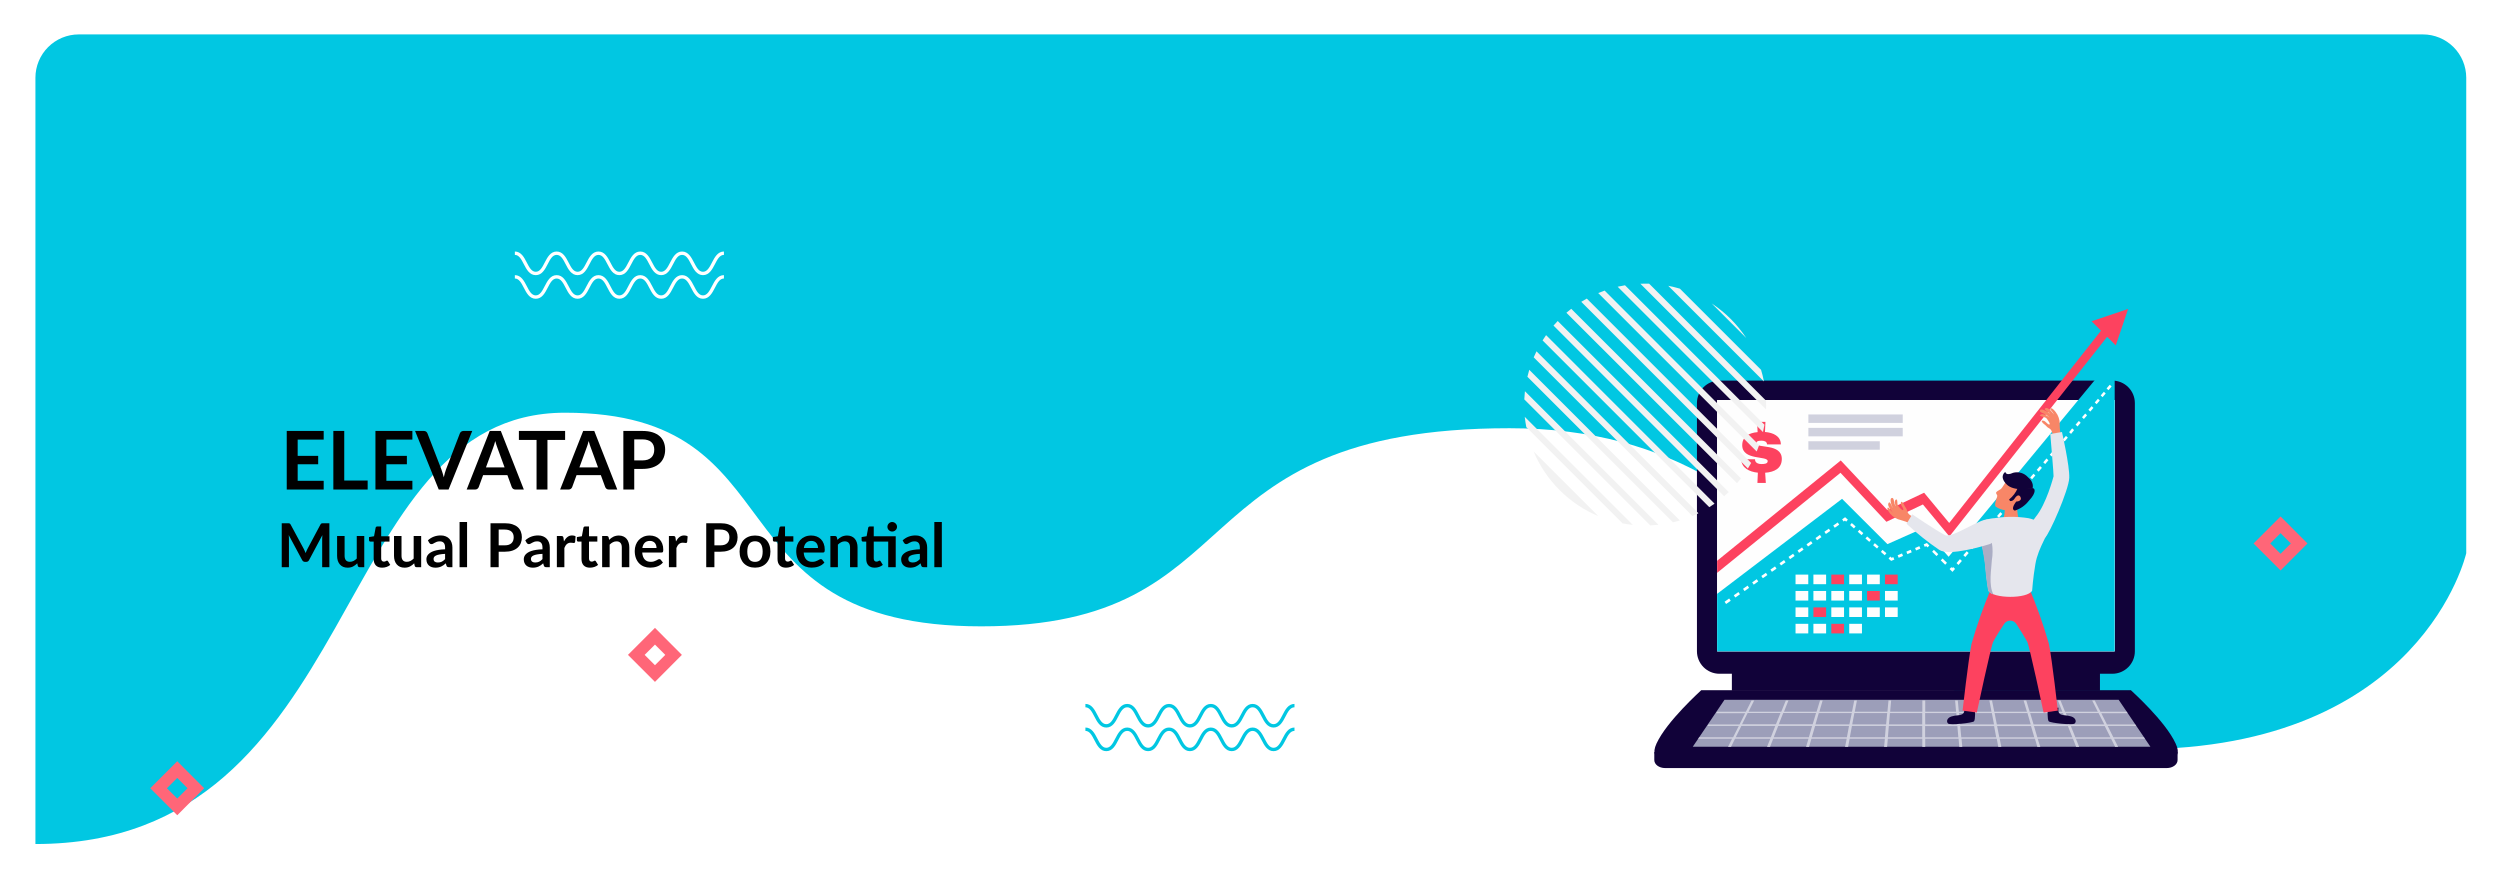 <svg width="1481" height="520" viewBox="0 0 1481 520" fill="none" xmlns="http://www.w3.org/2000/svg">
<g filter="url(#filter0_d_155_3)">
<path d="M334.701 236.488C475.645 236.488 417.95 363.047 581.286 363.047C744.623 363.047 694.626 245.674 894.251 245.674C1093.88 245.674 1097.51 435.865 1266.23 435.865C1434.95 435.865 1461 319.713 1461 319.713V38.019C1460.99 31.216 1458.28 24.696 1453.46 19.89C1448.65 15.084 1442.12 12.385 1435.32 12.385L46.663 12.385C39.855 12.385 33.326 15.089 28.511 19.901C23.696 24.714 20.988 31.242 20.984 38.05V492C216.885 492 193.741 236.488 334.701 236.488Z" fill="#01C7E2"/>
</g>
<path d="M176.344 260.432V270.056H188.488V275.024H176.344V284.84H191.752V290H169.864V255.296H191.752V260.432H176.344ZM217.801 284.672V290H197.473V255.296H203.929V284.672H217.801ZM228.891 260.432V270.056H241.035V275.024H228.891V284.84H244.299V290H222.411V255.296H244.299V260.432H228.891ZM279.756 255.296L265.74 290H259.908L245.892 255.296H251.076C251.636 255.296 252.092 255.432 252.444 255.704C252.796 255.976 253.06 256.328 253.236 256.76L261.42 277.928C261.692 278.616 261.948 279.376 262.188 280.208C262.444 281.024 262.684 281.88 262.908 282.776C263.1 281.88 263.308 281.024 263.532 280.208C263.756 279.376 264.004 278.616 264.276 277.928L272.412 256.76C272.54 256.392 272.788 256.056 273.156 255.752C273.54 255.448 274.004 255.296 274.548 255.296H279.756ZM298.919 276.896L294.695 265.352C294.487 264.84 294.271 264.232 294.047 263.528C293.823 262.824 293.599 262.064 293.375 261.248C293.167 262.064 292.951 262.832 292.727 263.552C292.503 264.256 292.287 264.872 292.079 265.4L287.879 276.896H298.919ZM310.319 290H305.327C304.767 290 304.311 289.864 303.959 289.592C303.607 289.304 303.343 288.952 303.167 288.536L300.575 281.456H286.199L283.607 288.536C283.479 288.904 283.231 289.24 282.863 289.544C282.495 289.848 282.039 290 281.495 290H276.455L290.111 255.296H296.687L310.319 290ZM334.776 260.6H324.312V290H317.856V260.6H307.392V255.296H334.776V260.6ZM354.278 276.896L350.054 265.352C349.846 264.84 349.63 264.232 349.406 263.528C349.182 262.824 348.958 262.064 348.734 261.248C348.526 262.064 348.31 262.832 348.086 263.552C347.862 264.256 347.646 264.872 347.438 265.4L343.238 276.896H354.278ZM365.678 290H360.686C360.126 290 359.67 289.864 359.318 289.592C358.966 289.304 358.702 288.952 358.526 288.536L355.934 281.456H341.558L338.966 288.536C338.838 288.904 338.59 289.24 338.222 289.544C337.854 289.848 337.398 290 336.854 290H331.814L345.47 255.296H352.046L365.678 290ZM380.55 272.744C381.734 272.744 382.766 272.6 383.646 272.312C384.526 272.008 385.254 271.584 385.83 271.04C386.422 270.48 386.862 269.808 387.15 269.024C387.438 268.224 387.582 267.336 387.582 266.36C387.582 265.432 387.438 264.592 387.15 263.84C386.862 263.088 386.43 262.448 385.854 261.92C385.278 261.392 384.55 260.992 383.67 260.72C382.79 260.432 381.75 260.288 380.55 260.288H375.726V272.744H380.55ZM380.55 255.296C382.87 255.296 384.878 255.568 386.574 256.112C388.27 256.656 389.67 257.416 390.774 258.392C391.878 259.368 392.694 260.536 393.222 261.896C393.766 263.256 394.038 264.744 394.038 266.36C394.038 268.04 393.758 269.584 393.198 270.992C392.638 272.384 391.798 273.584 390.678 274.592C389.558 275.6 388.15 276.384 386.454 276.944C384.774 277.504 382.806 277.784 380.55 277.784H375.726V290H369.27V255.296H380.55Z" fill="black"/>
<path d="M195.122 309.972V336H190.856V319.188C190.856 318.516 190.892 317.79 190.964 317.01L183.098 331.788C182.726 332.496 182.156 332.85 181.388 332.85H180.704C179.936 332.85 179.366 332.496 178.994 331.788L171.038 316.956C171.074 317.352 171.104 317.742 171.128 318.126C171.152 318.51 171.164 318.864 171.164 319.188V336H166.898V309.972H170.552C170.768 309.972 170.954 309.978 171.11 309.99C171.266 310.002 171.404 310.032 171.524 310.08C171.656 310.128 171.77 310.206 171.866 310.314C171.974 310.422 172.076 310.566 172.172 310.746L179.966 325.2C180.17 325.584 180.356 325.98 180.524 326.388C180.704 326.796 180.878 327.216 181.046 327.648C181.214 327.204 181.388 326.778 181.568 326.37C181.748 325.95 181.94 325.548 182.144 325.164L189.83 310.746C189.926 310.566 190.028 310.422 190.136 310.314C190.244 310.206 190.358 310.128 190.478 310.08C190.61 310.032 190.754 310.002 190.91 309.99C191.066 309.978 191.252 309.972 191.468 309.972H195.122ZM215.788 317.532V336H213.07C212.482 336 212.11 335.73 211.954 335.19L211.648 333.714C210.892 334.482 210.058 335.106 209.146 335.586C208.234 336.054 207.16 336.288 205.924 336.288C204.916 336.288 204.022 336.12 203.242 335.784C202.474 335.436 201.826 334.95 201.298 334.326C200.77 333.702 200.368 332.964 200.092 332.112C199.828 331.248 199.696 330.3 199.696 329.268V317.532H204.142V329.268C204.142 330.396 204.4 331.272 204.916 331.896C205.444 332.508 206.23 332.814 207.274 332.814C208.042 332.814 208.762 332.646 209.434 332.31C210.106 331.962 210.742 331.488 211.342 330.888V317.532H215.788ZM226.352 336.288C224.744 336.288 223.508 335.838 222.644 334.938C221.792 334.026 221.366 332.772 221.366 331.176V320.862H219.476C219.236 320.862 219.032 320.784 218.864 320.628C218.696 320.472 218.612 320.238 218.612 319.926V318.162L221.582 317.676L222.518 312.636C222.578 312.396 222.692 312.21 222.86 312.078C223.028 311.946 223.244 311.88 223.508 311.88H225.812V317.694H230.744V320.862H225.812V330.87C225.812 331.446 225.95 331.896 226.226 332.22C226.514 332.544 226.904 332.706 227.396 332.706C227.672 332.706 227.9 332.676 228.08 332.616C228.272 332.544 228.434 332.472 228.566 332.4C228.71 332.328 228.836 332.262 228.944 332.202C229.052 332.13 229.16 332.094 229.268 332.094C229.4 332.094 229.508 332.13 229.592 332.202C229.676 332.262 229.766 332.358 229.862 332.49L231.194 334.65C230.546 335.19 229.802 335.598 228.962 335.874C228.122 336.15 227.252 336.288 226.352 336.288ZM249.503 317.532V336H246.785C246.197 336 245.825 335.73 245.669 335.19L245.363 333.714C244.607 334.482 243.773 335.106 242.861 335.586C241.949 336.054 240.875 336.288 239.639 336.288C238.631 336.288 237.737 336.12 236.957 335.784C236.189 335.436 235.541 334.95 235.013 334.326C234.485 333.702 234.083 332.964 233.807 332.112C233.543 331.248 233.411 330.3 233.411 329.268V317.532H237.857V329.268C237.857 330.396 238.115 331.272 238.631 331.896C239.159 332.508 239.945 332.814 240.989 332.814C241.757 332.814 242.477 332.646 243.149 332.31C243.821 331.962 244.457 331.488 245.057 330.888V317.532H249.503ZM263.667 328.116C262.383 328.176 261.303 328.29 260.427 328.458C259.551 328.614 258.849 328.818 258.321 329.07C257.793 329.322 257.415 329.616 257.187 329.952C256.959 330.288 256.845 330.654 256.845 331.05C256.845 331.83 257.073 332.388 257.529 332.724C257.997 333.06 258.603 333.228 259.347 333.228C260.259 333.228 261.045 333.066 261.705 332.742C262.377 332.406 263.031 331.902 263.667 331.23V328.116ZM253.479 320.106C255.603 318.162 258.159 317.19 261.147 317.19C262.227 317.19 263.193 317.37 264.045 317.73C264.897 318.078 265.617 318.57 266.205 319.206C266.793 319.83 267.237 320.58 267.537 321.456C267.849 322.332 268.005 323.292 268.005 324.336V336H265.989C265.569 336 265.245 335.94 265.017 335.82C264.789 335.688 264.609 335.43 264.477 335.046L264.081 333.714C263.613 334.134 263.157 334.506 262.713 334.83C262.269 335.142 261.807 335.406 261.327 335.622C260.847 335.838 260.331 336 259.779 336.108C259.239 336.228 258.639 336.288 257.979 336.288C257.199 336.288 256.479 336.186 255.819 335.982C255.159 335.766 254.589 335.448 254.109 335.028C253.629 334.608 253.257 334.086 252.993 333.462C252.729 332.838 252.597 332.112 252.597 331.284C252.597 330.816 252.675 330.354 252.831 329.898C252.987 329.43 253.239 328.986 253.587 328.566C253.947 328.146 254.409 327.75 254.973 327.378C255.537 327.006 256.227 326.682 257.043 326.406C257.871 326.13 258.831 325.908 259.923 325.74C261.015 325.56 262.263 325.452 263.667 325.416V324.336C263.667 323.1 263.403 322.188 262.875 321.6C262.347 321 261.585 320.7 260.589 320.7C259.869 320.7 259.269 320.784 258.789 320.952C258.321 321.12 257.907 321.312 257.547 321.528C257.187 321.732 256.857 321.918 256.557 322.086C256.269 322.254 255.945 322.338 255.585 322.338C255.273 322.338 255.009 322.26 254.793 322.104C254.577 321.936 254.403 321.744 254.271 321.528L253.479 320.106ZM276.692 309.252V336H272.246V309.252H276.692ZM299.038 323.058C299.926 323.058 300.7 322.95 301.36 322.734C302.02 322.506 302.566 322.188 302.998 321.78C303.442 321.36 303.772 320.856 303.988 320.268C304.204 319.668 304.312 319.002 304.312 318.27C304.312 317.574 304.204 316.944 303.988 316.38C303.772 315.816 303.448 315.336 303.016 314.94C302.584 314.544 302.038 314.244 301.378 314.04C300.718 313.824 299.938 313.716 299.038 313.716H295.42V323.058H299.038ZM299.038 309.972C300.778 309.972 302.284 310.176 303.556 310.584C304.828 310.992 305.878 311.562 306.706 312.294C307.534 313.026 308.146 313.902 308.542 314.922C308.95 315.942 309.154 317.058 309.154 318.27C309.154 319.53 308.944 320.688 308.524 321.744C308.104 322.788 307.474 323.688 306.634 324.444C305.794 325.2 304.738 325.788 303.466 326.208C302.206 326.628 300.73 326.838 299.038 326.838H295.42V336H290.578V309.972H299.038ZM321.358 328.116C320.074 328.176 318.994 328.29 318.118 328.458C317.242 328.614 316.54 328.818 316.012 329.07C315.484 329.322 315.106 329.616 314.878 329.952C314.65 330.288 314.536 330.654 314.536 331.05C314.536 331.83 314.764 332.388 315.22 332.724C315.688 333.06 316.294 333.228 317.038 333.228C317.95 333.228 318.736 333.066 319.396 332.742C320.068 332.406 320.722 331.902 321.358 331.23V328.116ZM311.17 320.106C313.294 318.162 315.85 317.19 318.838 317.19C319.918 317.19 320.884 317.37 321.736 317.73C322.588 318.078 323.308 318.57 323.896 319.206C324.484 319.83 324.928 320.58 325.228 321.456C325.54 322.332 325.696 323.292 325.696 324.336V336H323.68C323.26 336 322.936 335.94 322.708 335.82C322.48 335.688 322.3 335.43 322.168 335.046L321.772 333.714C321.304 334.134 320.848 334.506 320.404 334.83C319.96 335.142 319.498 335.406 319.018 335.622C318.538 335.838 318.022 336 317.47 336.108C316.93 336.228 316.33 336.288 315.67 336.288C314.89 336.288 314.17 336.186 313.51 335.982C312.85 335.766 312.28 335.448 311.8 335.028C311.32 334.608 310.948 334.086 310.684 333.462C310.42 332.838 310.288 332.112 310.288 331.284C310.288 330.816 310.366 330.354 310.522 329.898C310.678 329.43 310.93 328.986 311.278 328.566C311.638 328.146 312.1 327.75 312.664 327.378C313.228 327.006 313.918 326.682 314.734 326.406C315.562 326.13 316.522 325.908 317.614 325.74C318.706 325.56 319.954 325.452 321.358 325.416V324.336C321.358 323.1 321.094 322.188 320.566 321.6C320.038 321 319.276 320.7 318.28 320.7C317.56 320.7 316.96 320.784 316.48 320.952C316.012 321.12 315.598 321.312 315.238 321.528C314.878 321.732 314.548 321.918 314.248 322.086C313.96 322.254 313.636 322.338 313.276 322.338C312.964 322.338 312.7 322.26 312.484 322.104C312.268 321.936 312.094 321.744 311.962 321.528L311.17 320.106ZM334.078 320.736C334.654 319.632 335.338 318.768 336.13 318.144C336.922 317.508 337.858 317.19 338.938 317.19C339.79 317.19 340.474 317.376 340.99 317.748L340.702 321.078C340.642 321.294 340.552 321.45 340.432 321.546C340.324 321.63 340.174 321.672 339.982 321.672C339.802 321.672 339.532 321.642 339.172 321.582C338.824 321.522 338.482 321.492 338.146 321.492C337.654 321.492 337.216 321.564 336.832 321.708C336.448 321.852 336.1 322.062 335.788 322.338C335.488 322.602 335.218 322.926 334.978 323.31C334.75 323.694 334.534 324.132 334.33 324.624V336H329.884V317.532H332.494C332.95 317.532 333.268 317.616 333.448 317.784C333.628 317.94 333.748 318.228 333.808 318.648L334.078 320.736ZM349.469 336.288C347.861 336.288 346.625 335.838 345.761 334.938C344.909 334.026 344.483 332.772 344.483 331.176V320.862H342.593C342.353 320.862 342.149 320.784 341.981 320.628C341.813 320.472 341.729 320.238 341.729 319.926V318.162L344.699 317.676L345.635 312.636C345.695 312.396 345.809 312.21 345.977 312.078C346.145 311.946 346.361 311.88 346.625 311.88H348.929V317.694H353.861V320.862H348.929V330.87C348.929 331.446 349.067 331.896 349.343 332.22C349.631 332.544 350.021 332.706 350.513 332.706C350.789 332.706 351.017 332.676 351.197 332.616C351.389 332.544 351.551 332.472 351.683 332.4C351.827 332.328 351.953 332.262 352.061 332.202C352.169 332.13 352.277 332.094 352.385 332.094C352.517 332.094 352.625 332.13 352.709 332.202C352.793 332.262 352.883 332.358 352.979 332.49L354.311 334.65C353.663 335.19 352.919 335.598 352.079 335.874C351.239 336.15 350.369 336.288 349.469 336.288ZM360.866 319.8C361.238 319.428 361.628 319.086 362.036 318.774C362.456 318.45 362.894 318.18 363.35 317.964C363.818 317.736 364.316 317.562 364.844 317.442C365.372 317.31 365.948 317.244 366.572 317.244C367.58 317.244 368.474 317.418 369.254 317.766C370.034 318.102 370.682 318.582 371.198 319.206C371.726 319.818 372.122 320.556 372.386 321.42C372.662 322.272 372.8 323.214 372.8 324.246V336H368.354V324.246C368.354 323.118 368.096 322.248 367.58 321.636C367.064 321.012 366.278 320.7 365.222 320.7C364.454 320.7 363.734 320.874 363.062 321.222C362.39 321.57 361.754 322.044 361.154 322.644V336H356.708V317.532H359.426C360.002 317.532 360.38 317.802 360.56 318.342L360.866 319.8ZM388.926 324.642C388.926 324.066 388.842 323.526 388.674 323.022C388.518 322.506 388.278 322.056 387.954 321.672C387.63 321.288 387.216 320.988 386.712 320.772C386.22 320.544 385.644 320.43 384.984 320.43C383.7 320.43 382.686 320.796 381.942 321.528C381.21 322.26 380.742 323.298 380.538 324.642H388.926ZM380.448 327.324C380.52 328.272 380.688 329.094 380.952 329.79C381.216 330.474 381.564 331.044 381.996 331.5C382.428 331.944 382.938 332.28 383.526 332.508C384.126 332.724 384.786 332.832 385.506 332.832C386.226 332.832 386.844 332.748 387.36 332.58C387.888 332.412 388.344 332.226 388.728 332.022C389.124 331.818 389.466 331.632 389.754 331.464C390.054 331.296 390.342 331.212 390.618 331.212C390.99 331.212 391.266 331.35 391.446 331.626L392.724 333.246C392.232 333.822 391.68 334.308 391.068 334.704C390.456 335.088 389.814 335.4 389.142 335.64C388.482 335.868 387.804 336.03 387.108 336.126C386.424 336.222 385.758 336.27 385.11 336.27C383.826 336.27 382.632 336.06 381.528 335.64C380.424 335.208 379.464 334.578 378.648 333.75C377.832 332.91 377.19 331.878 376.722 330.654C376.254 329.418 376.02 327.99 376.02 326.37C376.02 325.11 376.224 323.928 376.632 322.824C377.04 321.708 377.622 320.742 378.378 319.926C379.146 319.098 380.076 318.444 381.168 317.964C382.272 317.484 383.514 317.244 384.894 317.244C386.058 317.244 387.132 317.43 388.116 317.802C389.1 318.174 389.946 318.72 390.654 319.44C391.362 320.148 391.914 321.024 392.31 322.068C392.718 323.1 392.922 324.282 392.922 325.614C392.922 326.286 392.85 326.742 392.706 326.982C392.562 327.21 392.286 327.324 391.878 327.324H380.448ZM400.453 320.736C401.029 319.632 401.713 318.768 402.505 318.144C403.297 317.508 404.233 317.19 405.312 317.19C406.165 317.19 406.849 317.376 407.365 317.748L407.077 321.078C407.017 321.294 406.927 321.45 406.807 321.546C406.699 321.63 406.549 321.672 406.357 321.672C406.177 321.672 405.907 321.642 405.547 321.582C405.199 321.522 404.857 321.492 404.521 321.492C404.029 321.492 403.591 321.564 403.207 321.708C402.823 321.852 402.475 322.062 402.163 322.338C401.863 322.602 401.593 322.926 401.353 323.31C401.125 323.694 400.909 324.132 400.705 324.624V336H396.259V317.532H398.869C399.325 317.532 399.643 317.616 399.823 317.784C400.003 317.94 400.123 318.228 400.183 318.648L400.453 320.736ZM426.831 323.058C427.719 323.058 428.493 322.95 429.153 322.734C429.813 322.506 430.359 322.188 430.791 321.78C431.235 321.36 431.565 320.856 431.781 320.268C431.997 319.668 432.105 319.002 432.105 318.27C432.105 317.574 431.997 316.944 431.781 316.38C431.565 315.816 431.241 315.336 430.809 314.94C430.377 314.544 429.831 314.244 429.171 314.04C428.511 313.824 427.731 313.716 426.831 313.716H423.213V323.058H426.831ZM426.831 309.972C428.571 309.972 430.077 310.176 431.349 310.584C432.621 310.992 433.671 311.562 434.499 312.294C435.327 313.026 435.939 313.902 436.335 314.922C436.743 315.942 436.947 317.058 436.947 318.27C436.947 319.53 436.737 320.688 436.317 321.744C435.897 322.788 435.267 323.688 434.427 324.444C433.587 325.2 432.531 325.788 431.259 326.208C429.999 326.628 428.523 326.838 426.831 326.838H423.213V336H418.371V309.972H426.831ZM447.286 317.244C448.654 317.244 449.896 317.466 451.012 317.91C452.14 318.354 453.1 318.984 453.892 319.8C454.696 320.616 455.314 321.612 455.746 322.788C456.178 323.964 456.394 325.278 456.394 326.73C456.394 328.194 456.178 329.514 455.746 330.69C455.314 331.866 454.696 332.868 453.892 333.696C453.1 334.524 452.14 335.16 451.012 335.604C449.896 336.048 448.654 336.27 447.286 336.27C445.906 336.27 444.652 336.048 443.524 335.604C442.396 335.16 441.43 334.524 440.626 333.696C439.834 332.868 439.216 331.866 438.772 330.69C438.34 329.514 438.124 328.194 438.124 326.73C438.124 325.278 438.34 323.964 438.772 322.788C439.216 321.612 439.834 320.616 440.626 319.8C441.43 318.984 442.396 318.354 443.524 317.91C444.652 317.466 445.906 317.244 447.286 317.244ZM447.286 332.85C448.822 332.85 449.956 332.334 450.688 331.302C451.432 330.27 451.804 328.758 451.804 326.766C451.804 324.774 451.432 323.256 450.688 322.212C449.956 321.168 448.822 320.646 447.286 320.646C445.726 320.646 444.568 321.174 443.812 322.23C443.068 323.274 442.696 324.786 442.696 326.766C442.696 328.746 443.068 330.258 443.812 331.302C444.568 332.334 445.726 332.85 447.286 332.85ZM465.59 336.288C463.982 336.288 462.746 335.838 461.882 334.938C461.03 334.026 460.604 332.772 460.604 331.176V320.862H458.714C458.474 320.862 458.27 320.784 458.102 320.628C457.934 320.472 457.85 320.238 457.85 319.926V318.162L460.82 317.676L461.756 312.636C461.816 312.396 461.93 312.21 462.098 312.078C462.266 311.946 462.482 311.88 462.746 311.88H465.05V317.694H469.982V320.862H465.05V330.87C465.05 331.446 465.188 331.896 465.464 332.22C465.752 332.544 466.142 332.706 466.634 332.706C466.91 332.706 467.138 332.676 467.318 332.616C467.51 332.544 467.672 332.472 467.804 332.4C467.948 332.328 468.074 332.262 468.182 332.202C468.29 332.13 468.398 332.094 468.506 332.094C468.638 332.094 468.746 332.13 468.83 332.202C468.914 332.262 469.004 332.358 469.1 332.49L470.432 334.65C469.784 335.19 469.04 335.598 468.2 335.874C467.36 336.15 466.49 336.288 465.59 336.288ZM484.586 324.642C484.586 324.066 484.502 323.526 484.334 323.022C484.178 322.506 483.938 322.056 483.614 321.672C483.29 321.288 482.876 320.988 482.372 320.772C481.88 320.544 481.304 320.43 480.644 320.43C479.36 320.43 478.346 320.796 477.602 321.528C476.87 322.26 476.402 323.298 476.198 324.642H484.586ZM476.108 327.324C476.18 328.272 476.348 329.094 476.612 329.79C476.876 330.474 477.224 331.044 477.656 331.5C478.088 331.944 478.598 332.28 479.186 332.508C479.786 332.724 480.446 332.832 481.166 332.832C481.886 332.832 482.504 332.748 483.02 332.58C483.548 332.412 484.004 332.226 484.388 332.022C484.784 331.818 485.126 331.632 485.414 331.464C485.714 331.296 486.002 331.212 486.278 331.212C486.65 331.212 486.926 331.35 487.106 331.626L488.384 333.246C487.892 333.822 487.34 334.308 486.728 334.704C486.116 335.088 485.474 335.4 484.802 335.64C484.142 335.868 483.464 336.03 482.768 336.126C482.084 336.222 481.418 336.27 480.77 336.27C479.486 336.27 478.292 336.06 477.188 335.64C476.084 335.208 475.124 334.578 474.308 333.75C473.492 332.91 472.85 331.878 472.382 330.654C471.914 329.418 471.68 327.99 471.68 326.37C471.68 325.11 471.884 323.928 472.292 322.824C472.7 321.708 473.282 320.742 474.038 319.926C474.806 319.098 475.736 318.444 476.828 317.964C477.932 317.484 479.174 317.244 480.554 317.244C481.718 317.244 482.792 317.43 483.776 317.802C484.76 318.174 485.606 318.72 486.314 319.44C487.022 320.148 487.574 321.024 487.97 322.068C488.378 323.1 488.582 324.282 488.582 325.614C488.582 326.286 488.51 326.742 488.366 326.982C488.222 327.21 487.946 327.324 487.538 327.324H476.108ZM496.077 319.8C496.449 319.428 496.839 319.086 497.247 318.774C497.667 318.45 498.105 318.18 498.561 317.964C499.029 317.736 499.527 317.562 500.055 317.442C500.583 317.31 501.159 317.244 501.783 317.244C502.791 317.244 503.685 317.418 504.465 317.766C505.245 318.102 505.893 318.582 506.409 319.206C506.937 319.818 507.333 320.556 507.597 321.42C507.873 322.272 508.011 323.214 508.011 324.246V336H503.565V324.246C503.565 323.118 503.307 322.248 502.791 321.636C502.275 321.012 501.489 320.7 500.433 320.7C499.665 320.7 498.945 320.874 498.273 321.222C497.601 321.57 496.965 322.044 496.365 322.644V336H491.919V317.532H494.637C495.213 317.532 495.591 317.802 495.771 318.342L496.077 319.8ZM530.623 336H526.177V320.862H517.609V330.87C517.609 331.446 517.747 331.896 518.023 332.22C518.311 332.544 518.701 332.706 519.193 332.706C519.469 332.706 519.697 332.676 519.877 332.616C520.069 332.544 520.231 332.472 520.363 332.4C520.507 332.328 520.633 332.262 520.741 332.202C520.849 332.13 520.957 332.094 521.065 332.094C521.197 332.094 521.305 332.13 521.389 332.202C521.473 332.262 521.563 332.358 521.659 332.49L522.991 334.65C522.343 335.19 521.599 335.598 520.759 335.874C519.919 336.15 519.049 336.288 518.149 336.288C516.541 336.288 515.305 335.838 514.441 334.938C513.589 334.026 513.163 332.772 513.163 331.176V320.862H511.273C511.033 320.862 510.829 320.784 510.661 320.628C510.493 320.472 510.409 320.238 510.409 319.926V318.162L513.379 317.658L514.315 312.636C514.375 312.396 514.489 312.21 514.657 312.078C514.825 311.946 515.041 311.88 515.305 311.88H517.609V317.694H530.623V336ZM531.397 312.078C531.397 312.462 531.319 312.828 531.163 313.176C531.007 313.512 530.797 313.806 530.533 314.058C530.281 314.31 529.975 314.514 529.615 314.67C529.267 314.814 528.895 314.886 528.499 314.886C528.115 314.886 527.755 314.814 527.419 314.67C527.083 314.514 526.789 314.31 526.537 314.058C526.285 313.806 526.081 313.512 525.925 313.176C525.781 312.828 525.709 312.462 525.709 312.078C525.709 311.682 525.781 311.316 525.925 310.98C526.081 310.632 526.285 310.332 526.537 310.08C526.789 309.816 527.083 309.612 527.419 309.468C527.755 309.312 528.115 309.234 528.499 309.234C528.895 309.234 529.267 309.312 529.615 309.468C529.975 309.612 530.281 309.816 530.533 310.08C530.797 310.332 531.007 310.632 531.163 310.98C531.319 311.316 531.397 311.682 531.397 312.078ZM544.917 328.116C543.633 328.176 542.553 328.29 541.677 328.458C540.801 328.614 540.099 328.818 539.571 329.07C539.043 329.322 538.665 329.616 538.437 329.952C538.209 330.288 538.095 330.654 538.095 331.05C538.095 331.83 538.323 332.388 538.779 332.724C539.247 333.06 539.853 333.228 540.597 333.228C541.509 333.228 542.295 333.066 542.955 332.742C543.627 332.406 544.281 331.902 544.917 331.23V328.116ZM534.729 320.106C536.853 318.162 539.409 317.19 542.397 317.19C543.477 317.19 544.443 317.37 545.295 317.73C546.147 318.078 546.867 318.57 547.455 319.206C548.043 319.83 548.487 320.58 548.787 321.456C549.099 322.332 549.255 323.292 549.255 324.336V336H547.239C546.819 336 546.495 335.94 546.267 335.82C546.039 335.688 545.859 335.43 545.727 335.046L545.331 333.714C544.863 334.134 544.407 334.506 543.963 334.83C543.519 335.142 543.057 335.406 542.577 335.622C542.097 335.838 541.581 336 541.029 336.108C540.489 336.228 539.889 336.288 539.229 336.288C538.449 336.288 537.729 336.186 537.069 335.982C536.409 335.766 535.839 335.448 535.359 335.028C534.879 334.608 534.507 334.086 534.243 333.462C533.979 332.838 533.847 332.112 533.847 331.284C533.847 330.816 533.925 330.354 534.081 329.898C534.237 329.43 534.489 328.986 534.837 328.566C535.197 328.146 535.659 327.75 536.223 327.378C536.787 327.006 537.477 326.682 538.293 326.406C539.121 326.13 540.081 325.908 541.173 325.74C542.265 325.56 543.513 325.452 544.917 325.416V324.336C544.917 323.1 544.653 322.188 544.125 321.6C543.597 321 542.835 320.7 541.839 320.7C541.119 320.7 540.519 320.784 540.039 320.952C539.571 321.12 539.157 321.312 538.797 321.528C538.437 321.732 538.107 321.918 537.807 322.086C537.519 322.254 537.195 322.338 536.835 322.338C536.523 322.338 536.259 322.26 536.043 322.104C535.827 321.936 535.653 321.744 535.521 321.528L534.729 320.106ZM557.942 309.252V336H553.496V309.252H557.942Z" fill="black"/>
<g clip-path="url(#clip0_155_3)">
<path d="M1244.01 377.271H1025.96V409.232H1244.01V377.271Z" fill="#110239"/>
<path d="M1251.34 225.458H1018.63C1011.25 225.458 1005.27 231.43 1005.27 238.797V385.797C1005.27 393.164 1011.25 399.136 1018.63 399.136H1251.34C1258.71 399.136 1264.69 393.164 1264.69 385.797V238.797C1264.69 231.43 1258.71 225.458 1251.34 225.458Z" fill="#110239"/>
<path d="M1252.74 236.959H1017.22V385.83H1252.74V236.959Z" fill="#FEFEFE"/>
<path d="M980 445.505V450.253C980 452.894 982.879 455 986.393 455H1283.61C1287.12 455 1290 452.894 1290 450.253V445.505H980Z" fill="#110239"/>
<path d="M1135.02 408.864H1007.82C1007.41 409.332 987.398 427.218 981.306 440.491C978.695 446.174 980.402 449.183 985.255 449.183H1284.88C1289.77 449.183 1291.57 446.174 1288.86 440.491C1282.74 427.118 1262.75 409.332 1262.32 408.864H1135.02Z" fill="#110239"/>
<path d="M1273.9 442.363H1002.8L1021.57 414.581H1255.12L1273.9 442.363Z" fill="#9C9EB9"/>
<path d="M1270.62 437.616L1270.02 436.746H1251.94L1248.59 430.06H1265.5L1264.89 429.191H1248.16L1244.81 422.504H1260.38L1259.81 421.635H1244.28L1240.93 414.949H1239.39L1242.74 421.635H1223.35L1220.64 414.949H1219.1L1221.75 421.635H1202.37L1200.36 414.949H1198.78L1200.76 421.635H1181.41L1180.07 414.949H1178.5L1179.77 421.635H1160.42L1159.79 414.949H1158.21L1158.78 421.635H1140.51V414.949H1138.8V421.635H1119.72L1120.32 414.949H1118.75L1118.11 421.635H1098.76L1100.04 414.949H1098.46L1097.12 421.635H1077.78L1079.75 414.949H1078.18L1076.14 421.635H1056.82L1059.47 414.949H1057.93L1055.22 421.635H1035.83L1039.18 414.949H1037.61L1034.26 421.635H1017.16L1016.59 422.504H1033.83L1030.48 429.191H1012.07L1011.47 430.06H1030.04L1026.7 436.746H1006.61L1006.01 437.616H1026.09L1023.68 442.463H1025.46L1027.83 437.616H1048.72L1046.78 442.463H1048.55L1050.46 437.616H1071.35L1069.91 442.463H1071.68L1073.09 437.616H1093.98L1093.01 442.463H1094.82L1095.72 437.616H1116.61L1116.14 442.463H1117.91L1118.35 437.616H1138.77V442.463H1140.51V437.616H1160.26L1160.69 442.463H1162.47L1162 437.616H1182.88L1183.79 442.463H1185.6L1184.62 437.616H1205.51L1206.92 442.463H1208.69L1207.12 437.616H1228.01L1229.91 442.463H1231.69L1229.75 437.616H1250.6L1253.01 442.463H1254.79L1252.34 437.616H1270.62ZM1056.39 422.371H1075.84L1073.83 429.057H1053.74L1056.39 422.371ZM1035.3 422.371H1054.75L1052.07 429.057H1031.98L1035.3 422.371ZM1049.06 436.746H1028.24L1031.58 430.06H1051.67L1049.06 436.746ZM1071.58 436.746H1050.76L1053.41 430.06H1073.49L1071.58 436.746ZM1094.11 436.746H1073.32L1075.27 430.06H1095.35L1094.11 436.746ZM1095.58 429.124H1075.5L1077.44 422.438H1096.99L1095.58 429.124ZM1116.64 436.746H1095.85L1097.09 430.06H1117.18L1116.64 436.746ZM1117.34 429.124H1097.26L1098.53 422.438H1117.98L1117.34 429.124ZM1138.73 436.746H1118.38L1118.95 430.06H1138.73V436.746ZM1138.73 429.124H1119.02L1119.59 422.438H1138.73V429.124ZM1140.44 422.438H1158.92L1159.49 429.124H1140.51L1140.44 422.438ZM1140.44 436.813V430.127H1159.55L1160.12 436.813H1140.44ZM1243.2 422.438L1246.55 429.124H1226.47L1223.79 422.438H1243.2ZM1222.12 422.438L1224.76 429.124H1204.68L1202.67 422.438H1222.12ZM1160.52 422.438H1179.97L1181.24 429.124H1161.16L1160.52 422.438ZM1161.86 436.813L1161.23 430.127H1181.31L1182.55 436.813H1161.86ZM1181.61 422.438H1201.06L1203 429.124H1182.92L1181.61 422.438ZM1184.39 436.813L1183.09 430.127H1203.17L1205.11 436.813H1184.39ZM1206.92 436.813L1204.94 430.127H1225.03L1227.67 436.813H1206.92ZM1229.45 436.813L1226.77 430.127H1246.85L1250.2 436.813H1229.45Z" fill="#D0D1DE"/>
<path d="M1135.02 449.183H1121.83C1121.81 449.848 1122.05 450.494 1122.5 450.988C1122.77 451.232 1123.13 451.363 1123.5 451.356H1146.53C1146.89 451.362 1147.24 451.23 1147.5 450.988C1147.95 450.494 1148.19 449.848 1148.17 449.183H1135.02Z" fill="#110239"/>
<path d="M1252.74 236.959H1017.22V385.83H1252.74V236.959Z" fill="#FEFEFE"/>
<path d="M1139.37 312.882L1118.11 322.343L1091.23 295.498L1017.22 351.796V385.83H1252.74V210.915L1154.36 329.832L1139.37 312.882Z" fill="#01C7E2"/>
<path d="M1071.22 340.396H1063.68V346.08H1071.22V340.396Z" fill="#FEFEFE"/>
<path d="M1081.79 340.396H1074.26V346.08H1081.79V340.396Z" fill="#FEFEFE"/>
<path d="M1092.41 340.396H1084.87V346.08H1092.41V340.396Z" fill="#FD425F"/>
<path d="M1103.02 340.396H1095.48V346.08H1103.02V340.396Z" fill="#FEFEFE"/>
<path d="M1113.59 340.396H1106.06V346.08H1113.59V340.396Z" fill="#FEFEFE"/>
<path d="M1124.2 340.396H1116.67V346.08H1124.2V340.396Z" fill="#FD425F"/>
<path d="M1071.22 350.091H1063.68V355.775H1071.22V350.091Z" fill="#FEFEFE"/>
<path d="M1081.79 350.091H1074.26V355.775H1081.79V350.091Z" fill="#FEFEFE"/>
<path d="M1092.41 350.091H1084.87V355.775H1092.41V350.091Z" fill="#FEFEFE"/>
<path d="M1103.02 350.091H1095.48V355.775H1103.02V350.091Z" fill="#FEFEFE"/>
<path d="M1113.59 350.091H1106.06V355.775H1113.59V350.091Z" fill="#FD425F"/>
<path d="M1124.2 350.091H1116.67V355.775H1124.2V350.091Z" fill="#FEFEFE"/>
<path d="M1071.22 359.82H1063.68V365.503H1071.22V359.82Z" fill="#FEFEFE"/>
<path d="M1081.79 359.82H1074.26V365.503H1081.79V359.82Z" fill="#FD425F"/>
<path d="M1092.41 359.82H1084.87V365.503H1092.41V359.82Z" fill="#FEFEFE"/>
<path d="M1103.02 359.82H1095.48V365.503H1103.02V359.82Z" fill="#FEFEFE"/>
<path d="M1113.59 359.82H1106.06V365.503H1113.59V359.82Z" fill="#FEFEFE"/>
<path d="M1124.2 359.82H1116.67V365.503H1124.2V359.82Z" fill="#FEFEFE"/>
<path d="M1071.22 369.549H1063.68V375.232H1071.22V369.549Z" fill="#FEFEFE"/>
<path d="M1081.79 369.549H1074.26V375.232H1081.79V369.549Z" fill="#FEFEFE"/>
<path d="M1092.41 369.549H1084.87V375.232H1092.41V369.549Z" fill="#FD425F"/>
<path d="M1103.02 369.549H1095.48V375.232H1103.02V369.549Z" fill="#FEFEFE"/>
<path d="M1141.91 324.282L1141.14 323.547L1140.21 323.948L1139.6 322.477L1141.48 321.674L1142.95 323.145L1141.91 324.282Z" fill="white"/>
<path d="M1124.77 330.434L1124.17 328.929L1126.75 327.859L1127.35 329.33L1124.77 330.434ZM1129.93 328.26L1129.33 326.79L1131.9 325.686L1132.51 327.191L1129.93 328.26ZM1135.08 326.087L1134.48 324.616L1137.02 323.547L1137.63 325.018L1135.08 326.087Z" fill="white"/>
<path d="M1120.32 332.272L1118.78 330.935L1119.79 329.698L1120.59 330.434L1121.59 330.032L1122.2 331.503L1120.32 332.272Z" fill="white"/>
<path d="M1116.51 328.929L1114.23 326.957L1115.2 325.753L1117.51 327.726L1116.51 328.929ZM1111.95 324.951L1109.64 322.978L1110.65 321.775L1112.92 323.747L1111.95 324.951ZM1107.37 321.006L1105.09 319L1106.1 317.796L1108.37 319.769L1107.37 321.006ZM1102.81 317.028L1100.54 315.022L1101.54 313.818L1103.82 315.824L1102.81 317.028ZM1098.26 313.049L1095.99 311.043L1096.99 309.84L1099.27 311.846L1098.26 313.049Z" fill="white"/>
<path d="M1093.68 309.037L1092.94 308.402L1092.17 308.97L1091.27 307.633L1093.04 306.396L1094.68 307.834L1093.68 309.037Z" fill="white"/>
<path d="M1022.54 357.814L1021.64 356.477L1024.35 354.538L1025.29 355.909L1022.54 357.814ZM1028 353.969L1027.1 352.632L1029.84 350.727L1030.75 352.064L1028 353.969ZM1033.46 350.158L1032.55 348.821L1035.26 346.915L1036.17 348.253L1033.46 350.158ZM1038.91 346.347L1037.98 345.01L1040.69 343.104L1041.59 344.441L1038.91 346.347ZM1044.3 342.536L1043.4 341.199L1046.11 339.326L1047.01 340.664L1044.3 342.536ZM1049.69 338.758L1048.79 337.421L1051.5 335.549L1052.4 336.886L1049.69 338.758ZM1055.08 334.98L1054.18 333.643L1056.86 331.771L1057.76 333.108L1055.08 334.98ZM1060.44 331.236L1059.53 329.899L1062.21 328.027L1063.12 329.364L1060.44 331.236ZM1065.76 327.492L1064.86 326.154L1067.53 324.282L1068.44 325.619L1065.76 327.492ZM1071.08 323.747L1070.18 322.443L1072.82 320.571L1073.73 321.909L1071.08 323.747ZM1076.4 320.036L1075.5 318.733L1078.11 316.86L1079.02 318.198L1076.4 320.036ZM1081.66 316.325L1080.76 315.022L1083.4 313.183L1084.3 314.487L1081.66 316.325ZM1086.91 312.648L1086.01 311.344L1088.66 309.505L1089.56 310.809L1086.91 312.648Z" fill="white"/>
<path d="M1160.19 334.679L1159.05 333.576L1161.06 331.236L1162.23 332.306L1160.19 334.679ZM1164.24 329.966L1163.07 328.896L1165.08 326.556L1166.25 327.625L1164.24 329.966ZM1168.26 325.285L1167.08 324.215L1169.09 321.875L1170.26 322.945L1168.26 325.285ZM1172.27 320.638L1171.1 319.568L1173.11 317.228L1174.25 318.298L1172.27 320.638ZM1176.26 315.991L1175.09 314.921L1177.09 312.615L1178.23 313.684L1176.26 315.991ZM1180.24 311.344L1179.07 310.274L1181.08 307.968L1182.22 309.037L1180.24 311.344ZM1184.19 306.731L1183.05 305.694L1185.03 303.387L1186.16 304.457L1184.19 306.731ZM1188.14 302.15L1187 301.081L1188.98 298.807L1190.11 299.844L1188.14 302.15ZM1192.09 297.57L1190.95 296.5L1192.89 294.227L1194.03 295.297L1192.09 297.57ZM1196.01 292.99L1194.87 291.954L1196.81 289.68L1197.95 290.717L1196.01 292.99ZM1199.92 288.443L1198.78 287.407L1200.73 285.134L1201.86 286.17L1199.92 288.443ZM1203.81 283.93L1202.67 282.86L1204.61 280.62L1205.75 281.657L1203.81 283.93ZM1207.69 279.417L1206.55 278.347L1208.49 276.107L1209.63 277.144L1207.69 279.417ZM1211.57 274.904L1210.43 273.867L1212.34 271.594L1213.48 272.664L1211.57 274.904ZM1215.42 270.424L1214.28 269.354L1216.22 267.114L1217.33 268.184L1215.42 270.424ZM1219.27 265.944L1218.13 264.908L1220.04 262.668L1221.18 263.704L1219.27 265.944ZM1223.09 261.498L1221.95 260.428L1223.86 258.221L1224.99 259.258L1223.09 261.498ZM1226.9 257.051L1225.76 256.015L1227.54 253.741L1228.68 254.811L1226.9 257.051ZM1230.72 252.638L1229.58 251.568L1231.49 249.362L1232.59 250.432L1230.72 252.638ZM1234.5 248.225L1233.36 247.155L1235.27 244.982L1236.38 246.019L1234.5 248.225ZM1238.28 243.812L1237.15 242.776L1239.05 240.603L1240.16 241.639L1238.28 243.812ZM1242.03 239.433L1240.93 238.396L1242.8 236.223L1243.91 237.26L1242.03 239.433ZM1245.55 235.287L1244.44 234.251L1246.32 232.078L1247.42 233.114L1245.55 235.287ZM1249.06 231.142L1247.92 230.105L1249.8 227.932L1250.94 228.969L1249.06 231.142Z" fill="white"/>
<path d="M1156.64 338.791L1154.93 337.12L1155.97 335.983L1156.51 336.485L1157.01 335.916L1158.18 337.02L1156.64 338.791Z" fill="white"/>
<path d="M1152.32 334.546L1149.71 331.971L1150.78 330.835L1153.39 333.409L1152.32 334.546ZM1147.2 329.431L1144.59 326.856L1145.63 325.72L1148.24 328.294L1147.2 329.431Z" fill="white"/>
<path d="M1246.48 193.564L1154.7 309.806L1139.84 291.887L1118.08 302.184L1090.46 272.764L1017.22 332.205V339.36L1090.3 280.085L1117.51 309.104L1139.13 298.841L1154.83 317.796L1250.13 197.175C1248.83 196.067 1247.61 194.86 1246.48 193.564V193.564Z" fill="#FD425F"/>
<path d="M1260.71 183L1239.05 190.322L1253.38 204.63L1260.71 183Z" fill="#FD425F"/>
<path d="M1045.58 255.914C1050.46 256.282 1054.95 258.388 1054.98 263.269H1046.78C1046.78 261.431 1044.81 261.063 1043.63 261.063C1042.46 261.063 1040.45 261.063 1040.45 262.567C1040.45 265.911 1055.48 262.367 1055.55 271.828C1055.55 277.511 1051.17 279.651 1045.68 280.052L1046.08 286.103H1041.09L1041.36 280.019C1036.3 279.517 1031.55 277.177 1031.52 272.062H1039.68V272.262C1039.68 274.502 1042.26 274.937 1043.53 274.904C1044.81 274.87 1047.18 274.904 1047.18 273.165C1047.18 269.822 1032.15 272.965 1032.09 263.804C1032.09 258.522 1036.17 256.449 1041.22 255.981L1040.89 249.93H1045.84L1045.58 255.914Z" fill="#FD425F"/>
<path d="M1170 419.696C1170 419.696 1170.33 426.383 1169.39 427.319C1168.46 428.255 1155.27 429.726 1154.06 428.622C1152.86 427.519 1153.33 425.279 1156.1 424.41C1158.88 423.541 1160.59 424.042 1162.43 423.106C1164.27 422.17 1163.54 419.228 1163.54 419.228L1170 419.696Z" fill="#110239"/>
<path d="M1213.04 419.696C1213.04 419.696 1212.71 426.383 1213.68 427.319C1214.65 428.255 1227.77 429.726 1229.01 428.622C1230.25 427.519 1229.71 425.279 1226.97 424.41C1224.22 423.541 1222.45 424.042 1220.61 423.106C1218.77 422.17 1219.5 419.228 1219.5 419.228L1213.04 419.696Z" fill="#110239"/>
<path d="M1213.78 381.417C1210.48 369.94 1206.48 358.674 1201.8 347.684C1200.66 347.283 1199.39 346.915 1198.11 346.548C1198.45 345.01 1198.68 343.673 1198.92 342.503C1196.68 343.104 1194.33 343.405 1191.92 344.141L1190.85 344.475L1189.78 344.141C1187.37 343.405 1184.99 343.104 1182.78 342.503C1183.02 343.673 1183.25 345.01 1183.59 346.548C1182.32 346.915 1181.04 347.283 1179.91 347.684C1175.23 358.674 1171.22 369.94 1167.92 381.417C1165.95 391.446 1162.63 420.967 1162.63 420.967L1171.07 422.103C1171.07 422.103 1179.57 382.32 1180.78 380.147C1182.95 376.168 1185.23 372.691 1187.27 369.582C1187.66 368.989 1188.19 368.502 1188.82 368.165C1189.44 367.828 1190.14 367.651 1190.85 367.651C1191.56 367.651 1192.26 367.828 1192.89 368.165C1193.51 368.502 1194.04 368.989 1194.43 369.582C1196.47 372.691 1198.75 376.268 1200.93 380.147C1202.13 382.32 1210.63 422.103 1210.63 422.103L1219.07 420.967C1219.07 420.967 1215.76 391.38 1213.78 381.417Z" fill="#FD425F"/>
<path d="M1216.09 258.388C1215.59 255.045 1215.09 254.443 1213.95 253.741C1213.39 253.494 1212.88 253.129 1212.48 252.672C1212.02 252.145 1211.5 251.674 1210.94 251.267C1210.34 250.899 1209.86 250.364 1209.56 249.73C1209.3 248.927 1210.37 249.128 1211.07 249.395C1211.77 249.663 1213.25 251.735 1214.08 251.468C1214.92 251.201 1212.98 248.76 1212.61 248.125C1211.71 246.988 1210.6 247.155 1209.26 246.62C1207.92 246.085 1208.32 245.985 1209.06 245.517C1209.8 245.049 1210.37 245.517 1210.94 245.517C1212.21 245.905 1213.36 246.607 1214.28 247.556C1213.51 246.623 1212.54 245.871 1211.44 245.35C1210.84 245.049 1208.09 244.18 1208.42 243.177C1209.23 241.171 1214.72 244.949 1215.32 246.019C1214.57 245.063 1213.65 244.249 1212.61 243.612C1212.04 243.21 1210.63 242.274 1211.81 241.806C1213.58 241.104 1215.69 244.347 1216.89 245.651C1216.34 244.64 1215.65 243.708 1214.85 242.876C1213.88 241.706 1215.09 241.405 1216.29 242.441C1216.85 242.97 1217.36 243.54 1217.83 244.146C1219.36 246.141 1220.19 248.587 1220.17 251.1C1220.17 252.17 1220.17 253.909 1220.64 256.984C1220.84 259.024 1217.5 258.087 1216.09 258.388Z" fill="#F88667"/>
<path d="M1133.81 306.262C1130.46 305.059 1130.16 303.755 1129.76 302.485C1129.61 301.885 1129.35 301.319 1128.99 300.813C1128.58 300.248 1128.24 299.643 1127.95 299.008C1127.73 298.35 1127.31 297.778 1126.75 297.37C1126.01 296.902 1126.01 298.005 1126.11 298.74C1126.21 299.476 1127.95 301.381 1127.48 302.084C1127.02 302.786 1125.07 300.445 1124.67 299.944C1123.77 298.841 1124.14 297.804 1123.9 296.601C1123.74 295.865 1123.43 295.564 1122.83 296.2C1122.66 296.472 1122.55 296.775 1122.51 297.091C1122.46 297.407 1122.48 297.73 1122.56 298.038C1122.7 299.324 1123.14 300.56 1123.84 301.649C1123.12 300.639 1122.6 299.505 1122.3 298.306C1122.13 297.637 1121.89 294.695 1120.82 294.963C1118.68 295.33 1121.23 301.482 1122.13 302.284C1121.37 301.346 1120.78 300.283 1120.39 299.142C1120.09 298.473 1119.48 296.902 1118.78 297.971C1117.71 299.543 1120.42 302.284 1121.43 303.755C1120.58 302.991 1119.82 302.127 1119.18 301.181C1118.25 299.977 1117.68 301.181 1118.45 302.485C1118.84 303.127 1119.27 303.742 1119.75 304.323C1121.37 306.261 1123.6 307.592 1126.08 308.101C1127.95 308.586 1129.77 309.27 1131.5 310.141C1133.18 310.909 1133.28 307.633 1133.81 306.262Z" fill="#F88667"/>
<path d="M1195 299.844C1193.18 300.181 1191.32 300.271 1189.48 300.111C1188.82 300.042 1188.17 299.907 1187.54 299.71C1187.89 303.053 1187.36 306.431 1186 309.505C1186 309.505 1186.57 312.08 1191.29 312.146C1196.01 312.213 1196.57 309.505 1196.57 309.505C1195.38 306.43 1194.85 303.138 1195 299.844Z" fill="#F88667"/>
<path d="M1213.11 312.849C1209.86 309.932 1205.9 307.905 1201.63 306.965C1194.98 305.909 1188.2 305.909 1181.55 306.965C1178.13 307.137 1174.84 308.298 1172.07 310.308C1170.47 312.381 1175.25 323.848 1176.06 334.379C1176.72 343.138 1177.93 349.891 1177.93 349.891C1180.54 354.739 1201.19 354.872 1203.84 349.891C1203.84 349.891 1204.34 342.402 1205.75 334.245C1207.45 323.747 1214.75 314.921 1213.11 312.849Z" fill="#E5E6ED"/>
<path d="M1179.97 331.938C1180.56 328.452 1180.56 324.893 1179.97 321.407C1178.22 318.272 1175.37 315.892 1171.97 314.721C1173.72 321.201 1175.02 327.791 1175.89 334.445C1176.56 343.205 1177.76 349.958 1177.76 349.958C1178.52 351.021 1179.62 351.789 1180.88 352.131C1177.96 346.414 1179.7 337.321 1179.97 331.938Z" fill="#ABADC4"/>
<path d="M1201.36 287.173C1201.36 287.173 1191.59 281.456 1190.11 282.86C1188.64 284.265 1186.33 289.045 1185.19 289.781C1184.06 290.516 1182.35 291.218 1182.48 292.088C1182.62 292.957 1183.22 292.99 1183.18 293.859C1183.15 294.729 1181.14 298.874 1182.21 300.111C1184.01 301.363 1186.1 302.123 1188.28 302.317C1190.46 302.51 1192.65 302.13 1194.63 301.214C1198.92 298.239 1206.15 289.614 1201.36 287.173Z" fill="#F88667"/>
<path d="M1203.5 289.145H1195.3C1194.2 291.76 1192.46 294.059 1190.25 295.832C1190.25 295.832 1190.45 297.035 1191.32 296.801C1191.73 296.758 1192.12 296.621 1192.47 296.401C1192.82 296.181 1193.11 295.883 1193.33 295.531C1193.9 294.628 1195.67 292.188 1196.88 294.327C1198.08 296.467 1195.5 297.136 1194.43 297.136C1194.43 297.136 1190.68 301.649 1193.6 302.485C1196.85 301.458 1199.71 299.464 1201.8 296.768C1206.72 291.653 1205.71 288.744 1203.5 289.145Z" fill="#110239"/>
<path d="M1187.97 279.551C1187.97 279.551 1183.99 281.991 1188.61 286.839C1193.23 291.686 1204.11 289.146 1204.11 289.146C1204.11 289.146 1205.24 285.802 1201.33 282.66C1200.25 281.464 1198.86 280.59 1197.31 280.136C1195.76 279.681 1194.12 279.664 1192.56 280.086C1188.17 282.125 1187.97 279.551 1187.97 279.551Z" fill="#110239"/>
<path d="M1132.81 304.691L1129.46 310.274C1135.49 315.917 1141.94 321.082 1148.77 325.72C1154.77 329.698 1175.35 323.313 1178.53 322.377C1183.08 321.006 1186.5 311.411 1178.93 307.834C1174.48 305.728 1156.67 319.267 1152.16 316.961C1146.7 314.119 1132.81 304.691 1132.81 304.691Z" fill="#E5E6ED"/>
<path d="M1214.58 257.085L1221.51 255.914C1221.51 255.914 1226.1 275.973 1225.83 283.094C1225.56 290.215 1214.08 316.526 1211.47 318.499C1208.32 320.972 1199.62 313.852 1205.95 306.196C1212.27 298.54 1216.36 282.794 1216.53 282.158C1216.69 281.523 1214.58 257.085 1214.58 257.085Z" fill="#E5E6ED"/>
<path d="M1127.18 245.517H1071.28V250.532H1127.18V245.517Z" fill="#D0D1DE"/>
<path d="M1127.18 253.474H1071.28V258.489H1127.18V253.474Z" fill="#D0D1DE"/>
<path d="M1113.59 261.397H1071.28V266.412H1113.59V261.397Z" fill="#D0D1DE"/>
</g>
<g clip-path="url(#clip1_155_3)">
<path d="M904.18 253.05L961.18 310.05C963.18 310.43 965.18 310.72 967.26 310.93L903.26 246.93C903.51 249.02 903.8 251.06 904.18 253.05Z" fill="#F2F2F2"/>
<path d="M908.57 211.69L1002.57 305.69C1003.77 305.18 1004.96 304.69 1006.14 304.06L910.22 208.12C909.65 209.3 909.1 210.5 908.57 211.69Z" fill="#F2F2F2"/>
<path d="M976.94 168.04C976.14 168.04 975.35 168.04 974.56 168.04C973.77 168.04 972.69 168.04 971.75 168.09L1046.2 242.54C1046.27 240.82 1046.27 239.09 1046.2 237.36L976.94 168.04Z" fill="#F2F2F2"/>
<path d="M1013.99 179.75L1034.48 200.24C1029.11 192.094 1022.14 185.123 1013.99 179.75V179.75Z" fill="#F2F2F2"/>
<path d="M903 236.61L977.64 311.26C979.25 311.19 980.87 311.07 982.48 310.89L903.36 231.75C903.19 233.38 903.06 235 903 236.61Z" fill="#F2F2F2"/>
<path d="M913.82 201.66L1012.57 300.44C1013.63 299.77 1014.68 299.08 1015.7 298.36L915.89 198.53C915.18 199.55 914.48 200.6 913.82 201.66Z" fill="#F2F2F2"/>
<path d="M904.84 223.2L991.06 309.42C992.45 309.09 993.82 308.72 995.17 308.32L905.93 219.08C905.57 220.43 905.16 221.8 904.84 223.2Z" fill="#F2F2F2"/>
<path d="M995.15 171C992.883 170.321 990.584 169.756 988.26 169.31L1044.95 225.99C1044.5 223.67 1043.95 221.36 1043.26 219.1L995.15 171Z" fill="#F2F2F2"/>
<path d="M923.92 290.34C930.475 296.926 938.259 302.162 946.83 305.75L908.5 267.43C912.091 276.002 917.33 283.786 923.92 290.34V290.34Z" fill="#F2F2F2"/>
<path d="M958.3 169.86L1044.39 255.95C1044.72 254.51 1045.01 253.06 1045.26 251.61L962.64 169C961.19 169.24 959.74 169.53 958.3 169.86Z" fill="#F2F2F2"/>
<path d="M927.93 185.27L1028.99 286.27C1029.79 285.33 1030.57 284.37 1031.33 283.4L930.8 182.93C929.83 183.68 928.87 184.46 927.93 185.27Z" fill="#F2F2F2"/>
<path d="M946.78 173.6L1040.66 267.47C1041.18 266.23 1041.66 264.98 1042.11 263.73L950.57 172.14C949.27 172.59 948.02 173.07 946.78 173.6Z" fill="#F2F2F2"/>
<path d="M920.3 192.89L1021.37 293.96C1022.29 293.16 1023.2 292.33 1024.09 291.48L922.78 190.16C921.93 191.05 921.1 191.96 920.3 192.89Z" fill="#F2F2F2"/>
<path d="M936.73 178.8L1035.45 277.53C1036.12 276.45 1036.77 275.35 1037.38 274.25L940.01 176.88C938.9 177.49 937.8 178.13 936.73 178.8Z" fill="#F2F2F2"/>
</g>
<g clip-path="url(#clip2_155_3)">
<path d="M754.45 431C750.75 431 748.95 427.53 747.37 424.46C745.92 421.65 744.55 419 742.06 419C739.57 419 738.21 421.65 736.76 424.46C735.18 427.52 733.38 431 729.68 431C725.98 431 724.18 427.52 722.6 424.46C721.15 421.65 719.78 419 717.29 419C714.8 419 713.44 421.65 711.99 424.46C710.41 427.52 708.61 431 704.91 431C701.21 431 699.41 427.52 697.83 424.46C696.38 421.65 695.02 419 692.53 419C690.04 419 688.68 421.65 687.23 424.46C685.64 427.53 683.85 431 680.15 431C676.45 431 674.65 427.52 673.07 424.46C671.62 421.65 670.25 419 667.76 419C665.27 419 663.91 421.65 662.46 424.46C660.88 427.52 659.09 431 655.38 431C651.67 431 649.88 427.52 648.3 424.46C646.85 421.65 645.48 419 643 419V417C646.7 417 648.5 420.47 650.08 423.54C651.53 426.35 652.89 429 655.38 429C657.87 429 659.24 426.35 660.68 423.54C662.27 420.48 664.06 417 667.76 417C671.46 417 673.26 420.48 674.84 423.54C676.29 426.35 677.66 429 680.15 429C682.64 429 684 426.35 685.45 423.54C687.03 420.48 688.82 417 692.53 417C696.24 417 698.03 420.48 699.61 423.54C701.06 426.35 702.42 429 704.91 429C707.4 429 708.76 426.35 710.21 423.54C711.79 420.48 713.59 417 717.29 417C720.99 417 722.79 420.48 724.37 423.54C725.82 426.35 727.19 429 729.68 429C732.17 429 733.53 426.35 734.98 423.54C736.56 420.48 738.36 417 742.06 417C745.76 417 747.56 420.48 749.15 423.54C750.6 426.35 751.97 429 754.45 429C756.93 429 758.31 426.35 759.76 423.54C761.34 420.48 763.14 417 766.85 417V419C764.36 419 762.99 421.65 761.54 424.46C759.95 427.53 758.14 431 754.45 431Z" fill="#01C7E2"/>
<path d="M754.45 444.99C750.75 444.99 748.95 441.52 747.37 438.45C745.92 435.64 744.55 432.99 742.06 432.99C739.57 432.99 738.21 435.64 736.76 438.45C735.18 441.52 733.38 444.99 729.68 444.99C725.98 444.99 724.18 441.52 722.6 438.45C721.15 435.64 719.78 432.99 717.29 432.99C714.8 432.99 713.44 435.64 711.99 438.45C710.41 441.52 708.61 444.99 704.91 444.99C701.21 444.99 699.41 441.52 697.83 438.45C696.38 435.64 695.02 432.99 692.53 432.99C690.04 432.99 688.68 435.64 687.23 438.45C685.64 441.52 683.85 444.99 680.15 444.99C676.45 444.99 674.65 441.52 673.07 438.45C671.62 435.64 670.25 432.99 667.76 432.99C665.27 432.99 663.91 435.64 662.46 438.45C660.88 441.52 659.09 444.99 655.38 444.99C651.67 444.99 649.88 441.52 648.3 438.45C646.85 435.64 645.48 432.99 643 432.99V430.99C646.7 430.99 648.5 434.47 650.08 437.53C651.53 440.34 652.89 442.99 655.38 442.99C657.87 442.99 659.24 440.34 660.68 437.53C662.27 434.47 664.06 430.99 667.76 430.99C671.46 430.99 673.26 434.47 674.84 437.53C676.29 440.34 677.66 442.99 680.15 442.99C682.64 442.99 684 440.34 685.45 437.53C687.03 434.47 688.82 430.99 692.53 430.99C696.24 430.99 698.03 434.47 699.61 437.53C701.06 440.34 702.42 442.99 704.91 442.99C707.4 442.99 708.76 440.34 710.21 437.53C711.79 434.47 713.59 430.99 717.29 430.99C720.99 430.99 722.79 434.47 724.37 437.53C725.82 440.34 727.19 442.99 729.68 442.99C732.17 442.99 733.53 440.34 734.98 437.53C736.56 434.47 738.36 430.99 742.06 430.99C745.76 430.99 747.56 434.47 749.15 437.53C750.6 440.34 751.97 442.99 754.45 442.99C756.93 442.99 758.31 440.34 759.76 437.53C761.34 434.47 763.14 430.99 766.85 430.99V432.99C764.36 432.99 762.99 435.64 761.54 438.45C759.95 441.52 758.14 444.99 754.45 444.99Z" fill="#01C7E2"/>
</g>
<g clip-path="url(#clip3_155_3)">
<path d="M416.45 163C412.75 163 410.95 159.53 409.37 156.46C407.92 153.65 406.55 151 404.06 151C401.57 151 400.21 153.65 398.76 156.46C397.18 159.52 395.38 163 391.68 163C387.98 163 386.18 159.52 384.6 156.46C383.15 153.65 381.78 151 379.29 151C376.8 151 375.44 153.65 373.99 156.46C372.41 159.52 370.61 163 366.91 163C363.21 163 361.41 159.52 359.83 156.46C358.38 153.65 357.02 151 354.53 151C352.04 151 350.68 153.65 349.23 156.46C347.64 159.53 345.85 163 342.15 163C338.45 163 336.65 159.52 335.07 156.46C333.62 153.65 332.25 151 329.76 151C327.27 151 325.91 153.65 324.46 156.46C322.88 159.52 321.09 163 317.38 163C313.67 163 311.88 159.52 310.3 156.46C308.85 153.65 307.48 151 305 151V149C308.7 149 310.5 152.47 312.08 155.54C313.53 158.35 314.89 161 317.38 161C319.87 161 321.24 158.35 322.68 155.54C324.27 152.48 326.06 149 329.76 149C333.46 149 335.26 152.48 336.84 155.54C338.29 158.35 339.66 161 342.15 161C344.64 161 346 158.35 347.45 155.54C349.03 152.48 350.82 149 354.53 149C358.24 149 360.03 152.48 361.61 155.54C363.06 158.35 364.42 161 366.91 161C369.4 161 370.76 158.35 372.21 155.54C373.79 152.48 375.59 149 379.29 149C382.99 149 384.79 152.48 386.37 155.54C387.82 158.35 389.19 161 391.68 161C394.17 161 395.53 158.35 396.98 155.54C398.56 152.48 400.36 149 404.06 149C407.76 149 409.56 152.48 411.15 155.54C412.6 158.35 413.97 161 416.45 161C418.93 161 420.31 158.35 421.76 155.54C423.34 152.48 425.14 149 428.85 149V151C426.36 151 424.99 153.65 423.54 156.46C421.95 159.53 420.14 163 416.45 163Z" fill="white"/>
<path d="M416.45 176.99C412.75 176.99 410.95 173.52 409.37 170.45C407.92 167.64 406.55 164.99 404.06 164.99C401.57 164.99 400.21 167.64 398.76 170.45C397.18 173.52 395.38 176.99 391.68 176.99C387.98 176.99 386.18 173.52 384.6 170.45C383.15 167.64 381.78 164.99 379.29 164.99C376.8 164.99 375.44 167.64 373.99 170.45C372.41 173.52 370.61 176.99 366.91 176.99C363.21 176.99 361.41 173.52 359.83 170.45C358.38 167.64 357.02 164.99 354.53 164.99C352.04 164.99 350.68 167.64 349.23 170.45C347.64 173.52 345.85 176.99 342.15 176.99C338.45 176.99 336.65 173.52 335.07 170.45C333.62 167.64 332.25 164.99 329.76 164.99C327.27 164.99 325.91 167.64 324.46 170.45C322.88 173.52 321.09 176.99 317.38 176.99C313.67 176.99 311.88 173.52 310.3 170.45C308.85 167.64 307.48 164.99 305 164.99V162.99C308.7 162.99 310.5 166.47 312.08 169.53C313.53 172.34 314.89 174.99 317.38 174.99C319.87 174.99 321.24 172.34 322.68 169.53C324.27 166.47 326.06 162.99 329.76 162.99C333.46 162.99 335.26 166.47 336.84 169.53C338.29 172.34 339.66 174.99 342.15 174.99C344.64 174.99 346 172.34 347.45 169.53C349.03 166.47 350.82 162.99 354.53 162.99C358.24 162.99 360.03 166.47 361.61 169.53C363.06 172.34 364.42 174.99 366.91 174.99C369.4 174.99 370.76 172.34 372.21 169.53C373.79 166.47 375.59 162.99 379.29 162.99C382.99 162.99 384.79 166.47 386.37 169.53C387.82 172.34 389.19 174.99 391.68 174.99C394.17 174.99 395.53 172.34 396.98 169.53C398.56 166.47 400.36 162.99 404.06 162.99C407.76 162.99 409.56 166.47 411.15 169.53C412.6 172.34 413.97 174.99 416.45 174.99C418.93 174.99 420.31 172.34 421.76 169.53C423.34 166.47 425.14 162.99 428.85 162.99V164.99C426.36 164.99 424.99 167.64 423.54 170.45C421.95 173.52 420.14 176.99 416.45 176.99Z" fill="white"/>
</g>
<g clip-path="url(#clip4_155_3)">
<path d="M89 466.95L105 482.95L120.95 466.95L105 450.95L89 466.95ZM105 473.06L98.89 466.95L105 460.85L111.1 466.95L105 473.06Z" fill="#FF6678"/>
</g>
<g clip-path="url(#clip5_155_3)">
<path d="M372 387.95L388 403.95L403.95 387.95L388 371.95L372 387.95ZM388 394.06L381.89 387.95L388 381.85L394.1 387.95L388 394.06Z" fill="#FF6678"/>
</g>
<g clip-path="url(#clip6_155_3)">
<path d="M1335 321.95L1351 337.95L1366.95 321.95L1351 305.95L1335 321.95ZM1351 328.06L1344.89 321.95L1351 315.85L1357.1 321.95L1351 328.06Z" fill="#FF6678"/>
</g>
<defs>
<filter id="filter0_d_155_3" x="0.984" y="0.385" width="1480.02" height="519.615" filterUnits="userSpaceOnUse" color-interpolation-filters="sRGB">
<feFlood flood-opacity="0" result="BackgroundImageFix"/>
<feColorMatrix in="SourceAlpha" type="matrix" values="0 0 0 0 0 0 0 0 0 0 0 0 0 0 0 0 0 0 127 0" result="hardAlpha"/>
<feOffset dy="8"/>
<feGaussianBlur stdDeviation="10"/>
<feComposite in2="hardAlpha" operator="out"/>
<feColorMatrix type="matrix" values="0 0 0 0 0.215 0 0 0 0 0.233 0 0 0 0 0.237 0 0 0 0.4 0"/>
<feBlend mode="normal" in2="BackgroundImageFix" result="effect1_dropShadow_155_3"/>
<feBlend mode="normal" in="SourceGraphic" in2="effect1_dropShadow_155_3" result="shape"/>
</filter>
<clipPath id="clip0_155_3">
<rect width="310" height="272" fill="white" transform="translate(980 183)"/>
</clipPath>
<clipPath id="clip1_155_3">
<rect width="143.26" height="143.26" fill="white" transform="translate(903 168)"/>
</clipPath>
<clipPath id="clip2_155_3">
<rect width="123.85" height="27.99" fill="white" transform="translate(643 417)"/>
</clipPath>
<clipPath id="clip3_155_3">
<rect width="123.85" height="27.99" fill="white" transform="translate(305 149)"/>
</clipPath>
<clipPath id="clip4_155_3">
<rect width="31.9" height="31.9" fill="white" transform="translate(89 451)"/>
</clipPath>
<clipPath id="clip5_155_3">
<rect width="31.9" height="31.9" fill="white" transform="translate(372 372)"/>
</clipPath>
<clipPath id="clip6_155_3">
<rect width="31.9" height="31.9" fill="white" transform="translate(1335 306)"/>
</clipPath>
</defs>
</svg>
